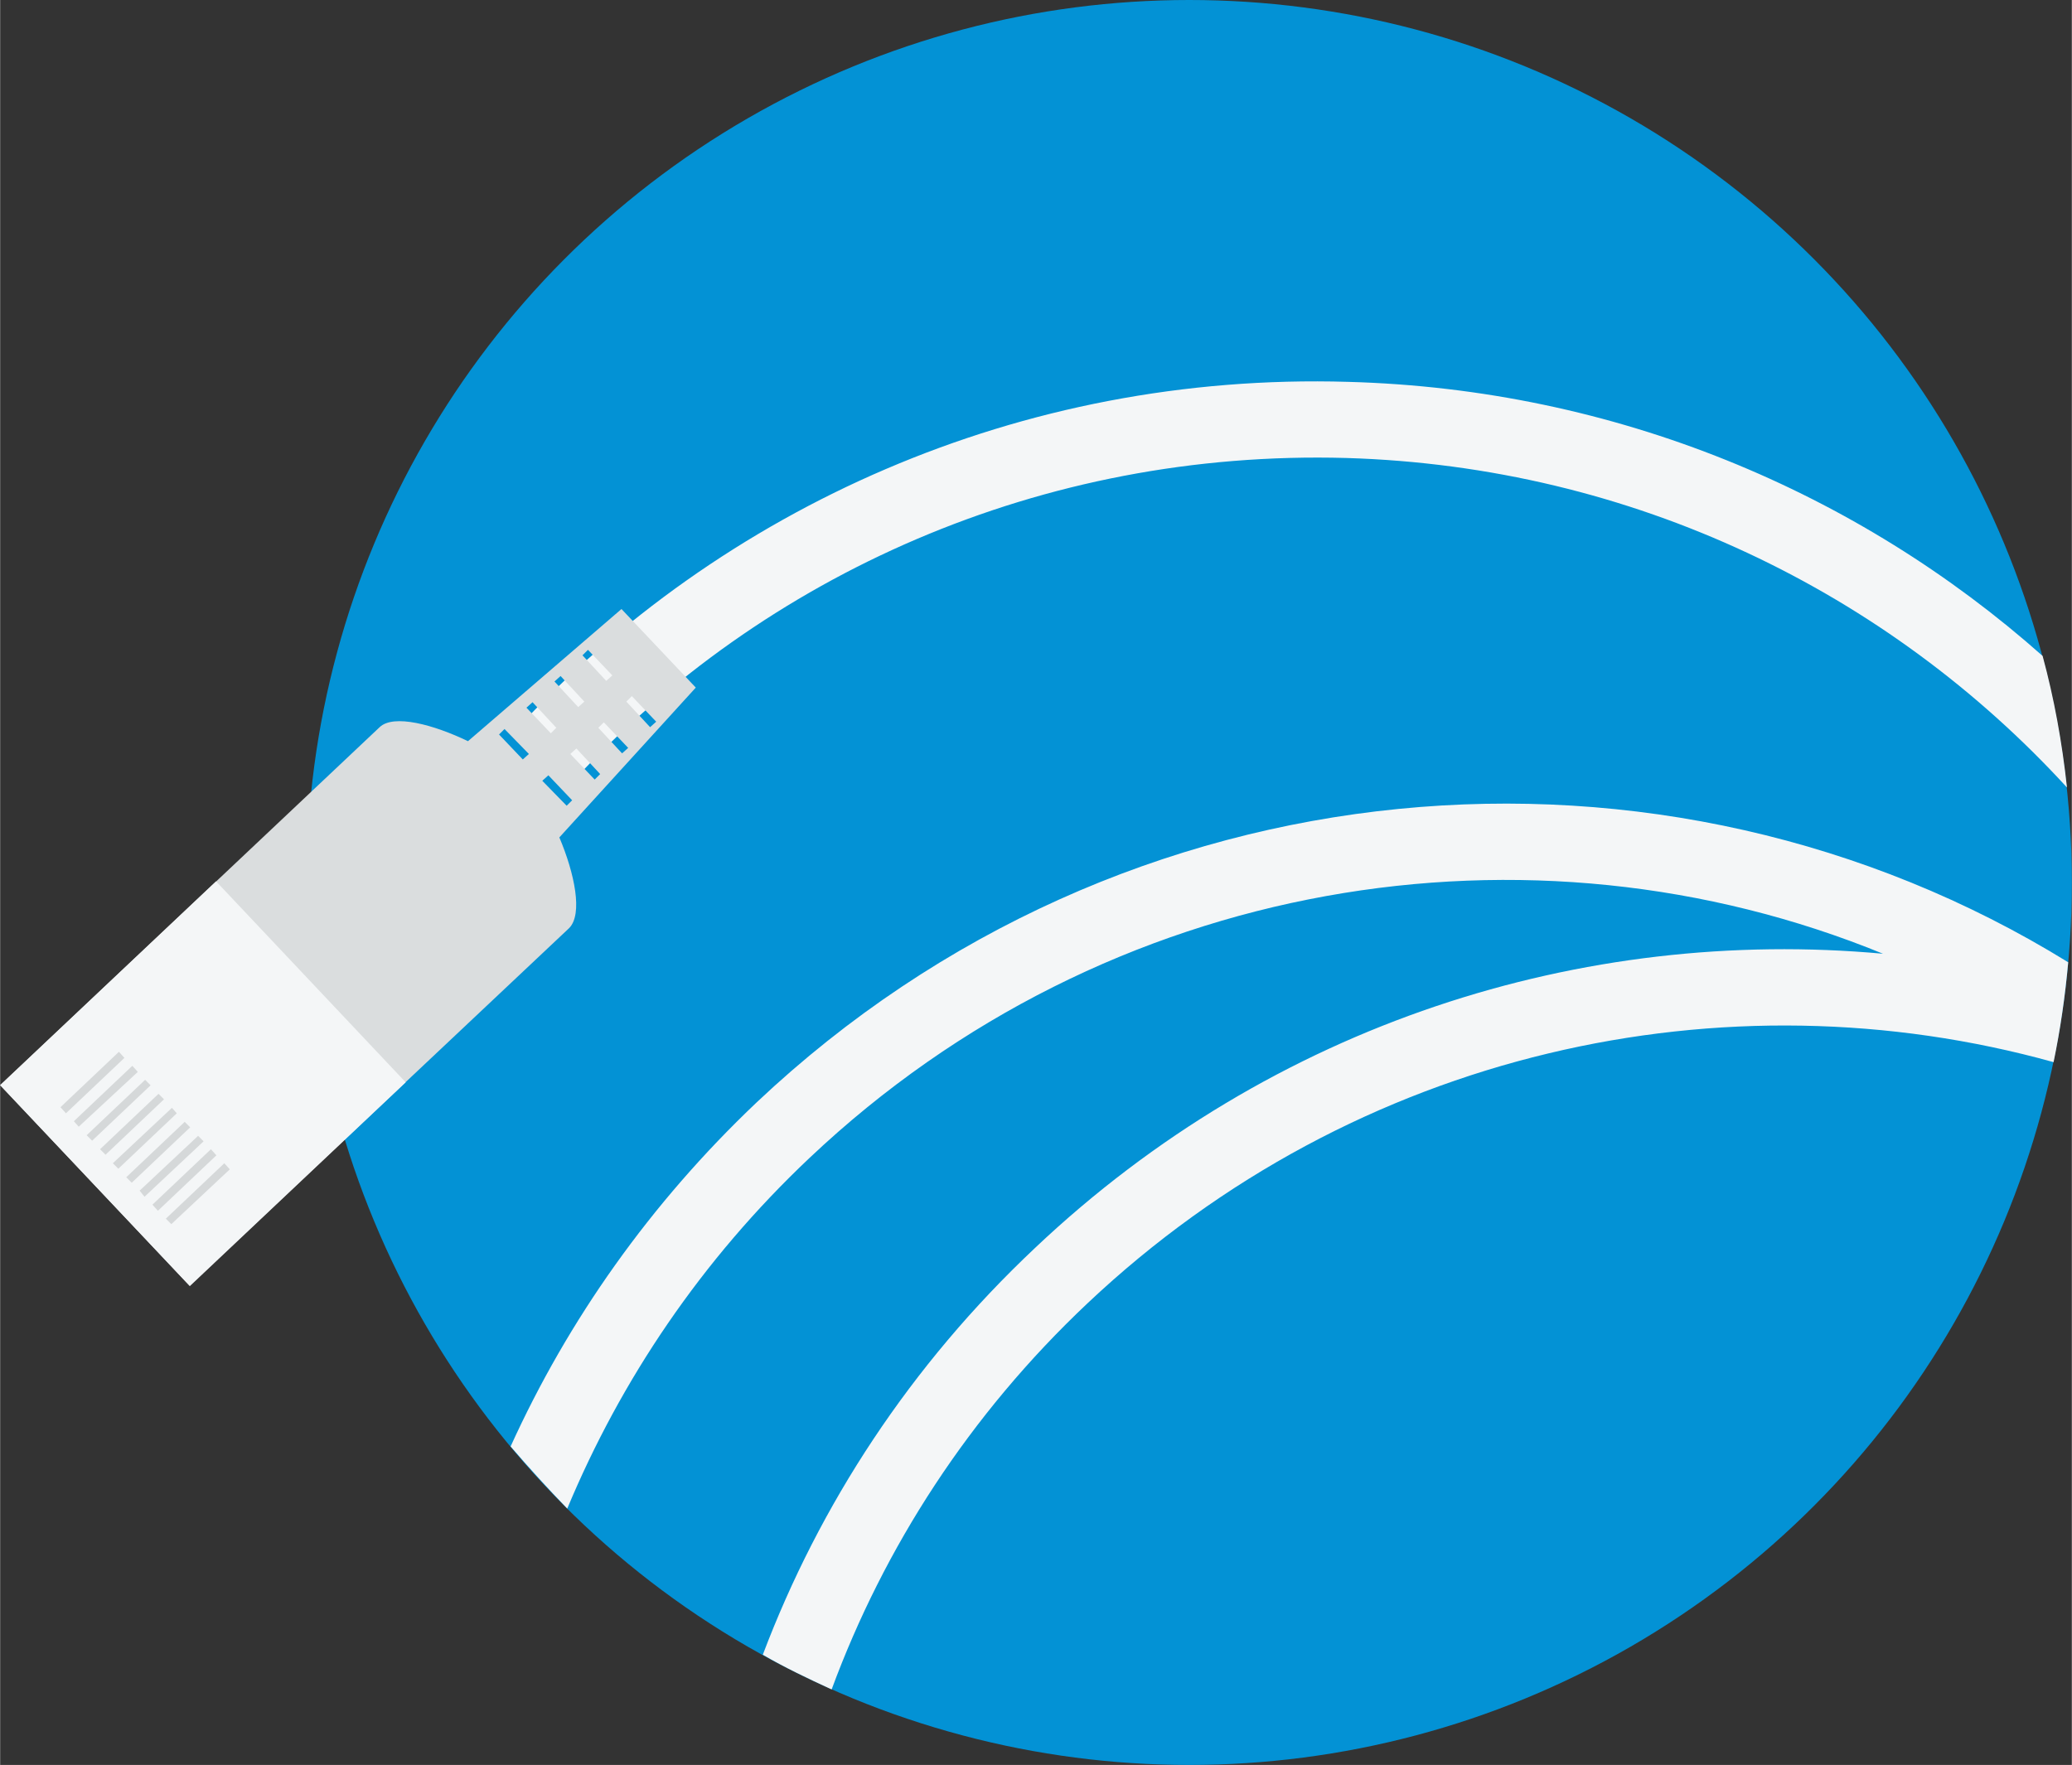 <?xml version="1.0" encoding="UTF-8"?>
<!DOCTYPE svg PUBLIC "-//W3C//DTD SVG 1.1//EN" "http://www.w3.org/Graphics/SVG/1.1/DTD/svg11.dtd">
<!-- Creator: CorelDRAW X7 -->
<svg xmlns="http://www.w3.org/2000/svg" xml:space="preserve" width="120.112mm" height="102.333mm" version="1.1" style="shape-rendering:geometricPrecision; text-rendering:geometricPrecision; image-rendering:optimizeQuality; fill-rule:evenodd; clip-rule:evenodd"
viewBox="0 0 3401 2898"
 xmlns:xlink="http://www.w3.org/1999/xlink">
 <rect x="0" y="0" width="3401" height="2898" fill="#333333" stroke="none"/>
 <defs>
  <style type="text/css">
   <![CDATA[
    .fil0 {fill:#0392D5}
    .fil3 {fill:#D5D8D9}
    .fil2 {fill:#DADDDE}
    .fil1 {fill:#F4F6F7}
   ]]>
  </style>
 </defs>
 <g id="Слой_x0020_1">
  <g id="_711676720">
   <circle class="fil0" cx="1952" cy="1449" r="1449"/>
   <path class="fil1" d="M2213 627c439,12 837,181 1140,450 19,70 32,142 40,216 -293,-320 -712,-527 -1183,-541 -501,-14 -956,192 -1269,530l-95 -83c338,-365 828,-588 1367,-572zm-1375 1748c94,-207 229,-399 404,-565 602,-568 1489,-640 2153,-230 -5,56 -13,111 -24,164 -539,-150 -1145,-20 -1586,396 -194,183 -334,401 -420,634 -39,-18 -77,-36 -113,-57 93,-246 242,-475 447,-668 390,-369 900,-528 1392,-483 -579,-237 -1273,-127 -1762,335 -178,168 -310,365 -398,576 -32,-33 -63,-67 -93,-102z"/>
   <g>
    <path class="fil2" d="M0 1782l623 -588c23,-22 89,-4 145,23l252 -217 122 129 -224 246c25,59 39,126 16,149l-623 587 -311 -329zm1028 -630l9 -9 40 42 -10 9 -39 -42zm-138 130l10 -9 39 41 -9 9 -40 -41zm46 -44l10 -9 39 42 -9 9 -40 -42zm46 -43l9 -9 40 42 -10 9 -39 -42zm-26 -119l9 -9 40 42 -10 9 -39 -42zm-137 130l9 -9 40 41 -10 9 -39 -41zm45 -44l10 -9 39 42 -9 9 -40 -42zm46 -43l10 -9 39 42 -10 9 -39 -42z"/>
    <rect class="fil1" transform="matrix(0.895 -0.845 0.967 1.025 -9.22859E-005 1781.7)" width="396" height="322"/>
    <path class="fil3" d="M272 2001l96 -91 9 10 -96 90 -9 -9zm-173 -183l96 -91 9 10 -96 91 -9 -10zm22 23l96 -91 9 10 -97 90 -8 -9zm21 23l96 -91 9 9 -96 91 -9 -9zm22 23l96 -91 9 9 -96 91 -9 -9zm21 23l97 -91 8 9 -96 91 -9 -9zm22 23l96 -91 9 9 -96 91 -9 -9zm22 22l96 -90 9 9 -97 91 -8 -10zm21 23l96 -91 9 10 -96 91 -9 -10z"/>
   </g>
  </g>
 </g>
</svg>
